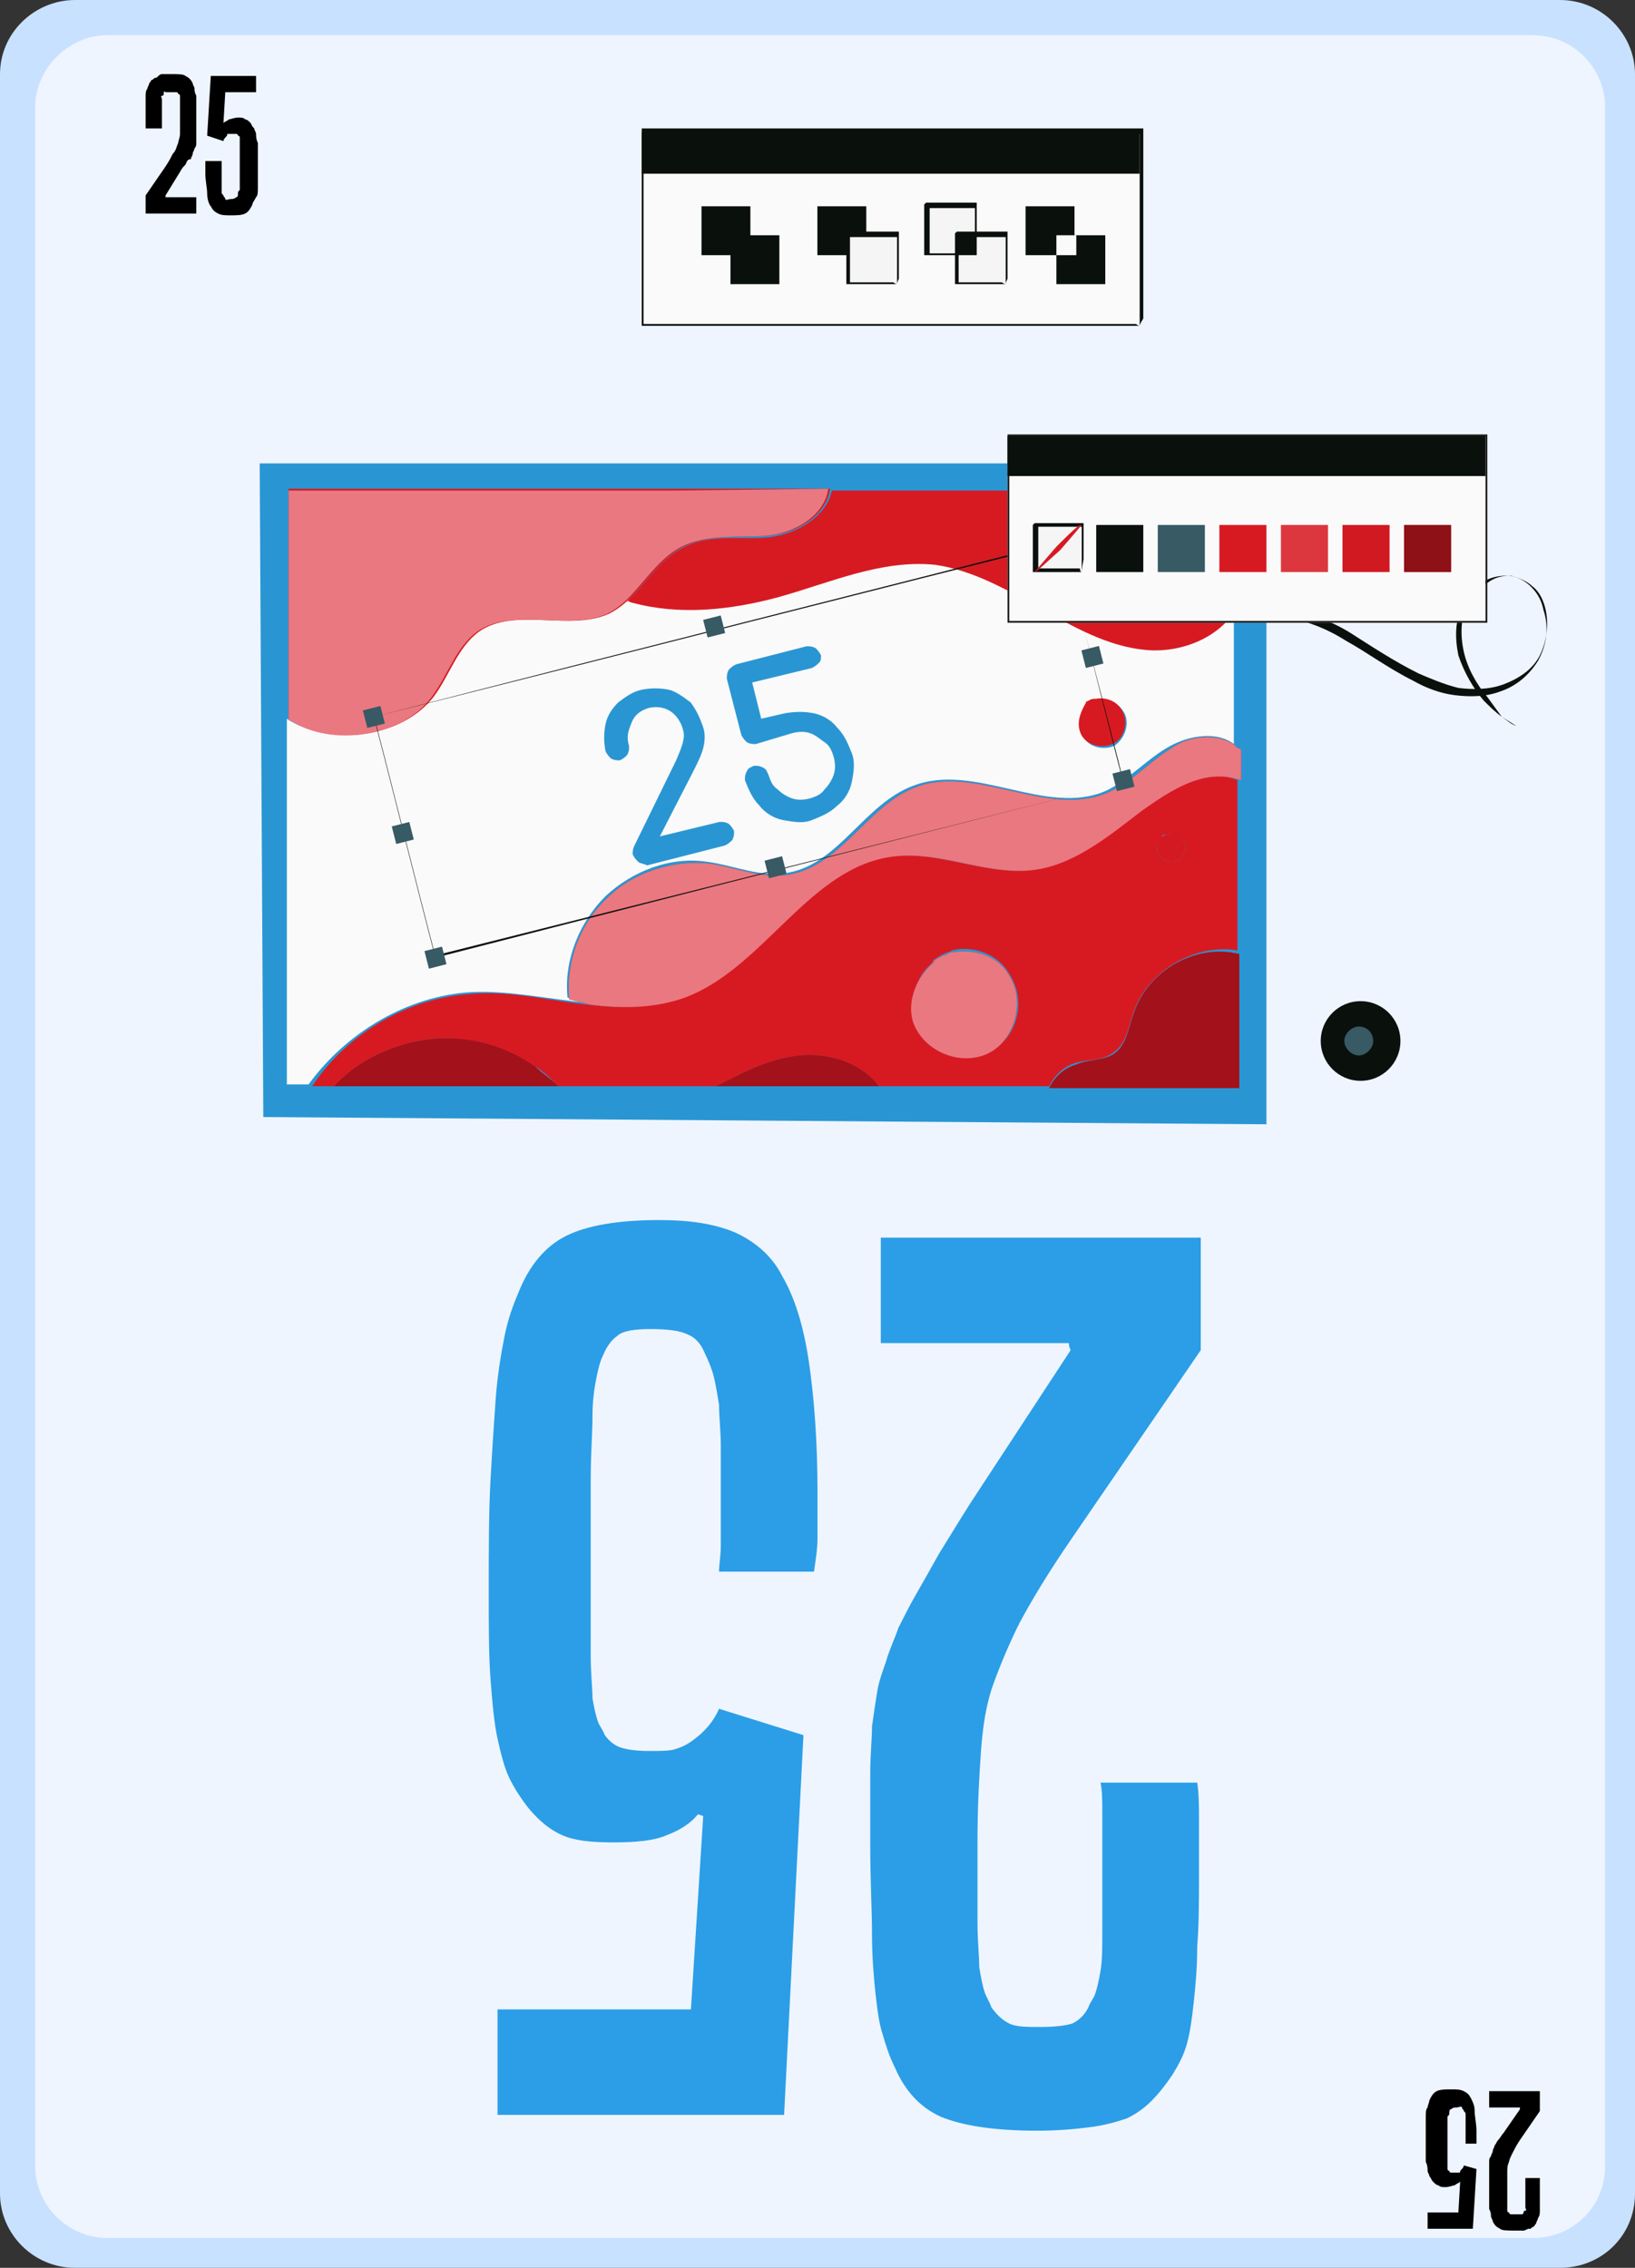 <svg width="93" height="129" viewBox="0 0 93 129" fill="none" xmlns="http://www.w3.org/2000/svg">
<rect x="0" y="0" width="93" height="129" fill="#333333" stroke="none"/>
<path d="M88.73 129H4.27C1.875 129 0 127.044 0 124.779V4.221C0 1.853 1.979 0 4.27 0H88.73C91.125 0 93 1.956 93 4.221V124.779C93 127.147 91.125 129 88.73 129Z" fill="#C8E1FF"/>
<path d="M87.2 127.3H6.1C3.8 127.3 2 125.4 2 123.2V6.1C2 3.9 3.9 2 6.1 2H87.2C89.5 2 91.3 3.9 91.3 6.1V123.2C91.3 125.5 89.5 127.3 87.2 127.3Z" fill="#EEF5FF"/>
<path d="M8.283 12.146V11.116L9.416 9.469C9.622 9.16 9.725 8.954 9.828 8.748C10.034 8.542 10.034 8.336 10.136 8.13C10.136 8.027 10.239 7.821 10.239 7.615C10.239 7.409 10.239 7.1 10.239 6.791C10.239 6.482 10.239 6.276 10.239 6.07C10.239 5.864 10.239 5.761 10.239 5.658C10.239 5.555 10.239 5.452 10.239 5.452C10.239 5.452 10.239 5.349 10.136 5.349C10.136 5.246 10.034 5.246 10.034 5.246C9.93 5.246 9.93 5.246 9.725 5.246C9.622 5.246 9.519 5.246 9.416 5.246C9.313 5.143 9.313 5.246 9.313 5.349C9.313 5.349 9.313 5.452 9.21 5.452C9.107 5.452 9.21 5.555 9.21 5.658C9.21 5.761 9.21 5.864 9.21 5.967C9.21 6.07 9.21 6.276 9.21 6.482C9.21 6.688 9.21 6.894 9.21 6.997C9.21 7.1 9.21 7.203 9.21 7.306H8.283C8.283 7.203 8.283 7.1 8.283 6.997C8.283 6.894 8.283 6.688 8.283 6.585C8.283 6.379 8.283 6.07 8.283 5.967C8.283 5.761 8.283 5.555 8.283 5.452C8.283 5.349 8.283 5.143 8.386 5.04C8.386 4.937 8.489 4.834 8.489 4.731C8.592 4.628 8.592 4.525 8.695 4.525C8.798 4.422 8.798 4.422 8.901 4.422C9.004 4.319 9.107 4.216 9.21 4.216C9.313 4.216 9.519 4.216 9.725 4.216C10.136 4.216 10.445 4.216 10.549 4.319C10.754 4.422 10.857 4.525 10.96 4.731C10.96 4.834 11.063 4.937 11.063 5.04C11.063 5.143 11.063 5.246 11.166 5.452C11.166 5.555 11.166 5.761 11.166 5.967C11.166 6.173 11.166 6.482 11.166 6.791C11.166 6.997 11.166 7.306 11.166 7.409C11.166 7.615 11.166 7.718 11.166 7.821C11.166 7.924 11.166 8.027 11.166 8.13C11.166 8.233 11.166 8.336 11.063 8.439C11.063 8.542 10.96 8.645 10.96 8.748C10.96 8.851 10.857 8.954 10.857 9.057C10.651 9.057 10.651 9.16 10.549 9.366C10.445 9.469 10.342 9.572 10.239 9.778L9.416 11.116C9.416 11.116 9.416 11.116 9.416 11.219H11.166V12.146H8.283Z" fill="black"/>
<path d="M12.608 9.16C12.608 9.263 12.608 9.263 12.608 9.366C12.608 9.469 12.608 9.572 12.608 9.675C12.608 9.88 12.608 10.086 12.608 10.293C12.608 10.396 12.608 10.601 12.608 10.704C12.608 10.807 12.608 10.91 12.608 10.91C12.608 11.013 12.608 11.013 12.711 11.116C12.711 11.219 12.814 11.219 12.814 11.322C12.814 11.425 13.02 11.322 13.123 11.322C13.226 11.322 13.329 11.322 13.432 11.219C13.535 11.219 13.535 11.116 13.535 11.013C13.535 10.91 13.535 10.91 13.638 10.807C13.638 10.704 13.638 10.601 13.638 10.498C13.638 10.396 13.638 10.19 13.638 9.983C13.638 9.777 13.638 9.469 13.638 9.057C13.638 8.851 13.638 8.645 13.638 8.439C13.638 8.336 13.638 8.13 13.638 8.027C13.638 7.924 13.638 7.821 13.638 7.821C13.638 7.821 13.638 7.718 13.535 7.718C13.535 7.615 13.432 7.615 13.432 7.615C13.329 7.615 13.329 7.615 13.226 7.615C13.123 7.615 13.02 7.615 13.02 7.615C12.917 7.615 12.917 7.615 12.917 7.718C12.814 7.821 12.711 7.924 12.711 8.027L11.784 7.718L11.99 4.319H14.565V5.246H12.814L12.711 6.997C12.814 6.894 12.917 6.894 13.02 6.791C13.123 6.791 13.329 6.688 13.535 6.688C13.741 6.688 13.844 6.688 13.947 6.791C14.05 6.791 14.153 6.894 14.256 6.997C14.359 7.203 14.359 7.203 14.462 7.306C14.462 7.409 14.565 7.512 14.565 7.615C14.565 7.718 14.565 7.924 14.668 8.13C14.668 8.336 14.668 8.645 14.668 8.954C14.668 9.366 14.668 9.675 14.668 9.983C14.668 10.293 14.668 10.498 14.668 10.704C14.668 10.91 14.668 11.116 14.565 11.219C14.462 11.425 14.359 11.528 14.359 11.631C14.256 11.837 14.153 12.043 13.947 12.146C13.741 12.249 13.432 12.249 13.123 12.249C12.814 12.249 12.608 12.249 12.402 12.146C12.196 12.043 12.093 11.94 11.99 11.734C11.887 11.631 11.784 11.322 11.784 11.013C11.784 10.704 11.681 10.293 11.681 9.88C11.681 9.675 11.681 9.572 11.681 9.469C11.681 9.366 11.681 9.263 11.681 9.16H12.608Z" fill="black"/>
<path d="M87.588 119.054V120.083L86.455 121.731C86.249 122.04 86.146 122.246 86.043 122.452C85.94 122.658 85.837 122.864 85.837 122.967C85.734 123.173 85.734 123.379 85.734 123.585C85.734 123.791 85.734 124.1 85.734 124.409C85.734 124.718 85.734 124.924 85.734 125.13C85.734 125.336 85.734 125.439 85.734 125.542C85.734 125.645 85.734 125.748 85.734 125.748C85.734 125.748 85.734 125.851 85.837 125.851C85.837 125.954 85.94 125.954 85.94 125.954C86.043 125.954 86.043 125.954 86.249 125.954C86.352 125.954 86.455 125.954 86.558 125.954C86.661 125.954 86.661 125.851 86.661 125.851C86.661 125.851 86.661 125.748 86.764 125.748C86.867 125.748 86.764 125.645 86.764 125.542C86.764 125.439 86.764 125.336 86.764 125.233C86.764 125.13 86.764 124.924 86.764 124.718C86.764 124.512 86.764 124.306 86.764 124.203C86.764 124.1 86.764 123.997 86.764 123.894H87.588C87.588 123.997 87.588 124.1 87.588 124.203C87.588 124.306 87.588 124.512 87.588 124.615C87.588 124.821 87.588 125.13 87.588 125.233C87.588 125.439 87.588 125.645 87.588 125.748C87.588 125.851 87.588 126.057 87.485 126.16C87.485 126.263 87.382 126.366 87.382 126.469C87.279 126.572 87.279 126.675 87.176 126.675C87.073 126.778 87.073 126.778 86.97 126.778C86.867 126.778 86.764 126.881 86.661 126.881C86.558 126.881 86.352 126.881 86.146 126.881C85.734 126.881 85.425 126.881 85.322 126.778C85.116 126.675 85.013 126.572 84.91 126.366C84.91 126.263 84.807 126.16 84.807 126.057C84.807 125.954 84.807 125.851 84.704 125.645C84.704 125.542 84.704 125.336 84.704 125.13C84.704 124.924 84.704 124.615 84.704 124.306C84.704 124.1 84.704 123.791 84.704 123.688C84.704 123.482 84.704 123.379 84.704 123.276C84.704 123.173 84.704 123.07 84.704 122.967C84.704 122.864 84.704 122.761 84.807 122.658C84.807 122.555 84.91 122.452 84.91 122.349C84.91 122.246 85.013 122.143 85.013 122.04C85.116 121.937 85.116 121.834 85.219 121.731C85.322 121.628 85.425 121.422 85.528 121.319L86.455 119.98C86.455 119.98 86.455 119.98 86.455 119.878H84.704V118.951H87.588V119.054Z" fill="black"/>
<path d="M83.365 122.04C83.365 121.937 83.365 121.937 83.365 121.834C83.365 121.731 83.365 121.628 83.365 121.525C83.365 121.319 83.365 121.114 83.365 120.908C83.365 120.805 83.365 120.599 83.365 120.496C83.365 120.393 83.365 120.29 83.365 120.29C83.365 120.187 83.365 120.187 83.262 120.084C83.262 119.981 83.159 119.981 83.159 119.878C83.159 119.775 82.953 119.878 82.85 119.878C82.747 119.878 82.644 119.878 82.541 119.981C82.438 119.981 82.438 120.084 82.438 120.187C82.438 120.29 82.438 120.29 82.335 120.393C82.335 120.496 82.335 120.599 82.335 120.702C82.335 120.805 82.335 121.011 82.335 121.217C82.335 121.422 82.335 121.731 82.335 122.143C82.335 122.349 82.335 122.555 82.335 122.761C82.335 122.864 82.335 123.07 82.335 123.173C82.335 123.276 82.335 123.379 82.335 123.379C82.335 123.379 82.335 123.482 82.438 123.482C82.438 123.585 82.541 123.585 82.541 123.585C82.644 123.585 82.644 123.585 82.747 123.585C82.85 123.585 82.953 123.585 82.953 123.585C83.056 123.585 83.056 123.585 83.056 123.482C83.159 123.379 83.262 123.276 83.262 123.173L83.983 123.379L83.777 126.778H81.202V125.851H82.953L83.056 124.1C82.953 124.203 82.85 124.203 82.747 124.306C82.644 124.306 82.438 124.409 82.232 124.409C82.026 124.409 81.923 124.409 81.82 124.306C81.717 124.306 81.614 124.203 81.511 124.1C81.408 123.997 81.408 123.894 81.305 123.791C81.305 123.688 81.202 123.585 81.202 123.482C81.202 123.379 81.202 123.173 81.099 122.967C81.099 122.761 81.099 122.452 81.099 122.143C81.099 121.731 81.099 121.422 81.099 121.114C81.099 120.805 81.099 120.599 81.099 120.393C81.099 120.187 81.099 119.981 81.202 119.878C81.202 119.775 81.305 119.569 81.305 119.466C81.408 119.26 81.511 119.054 81.717 118.951C81.923 118.848 82.232 118.848 82.541 118.848C82.85 118.848 83.056 118.848 83.262 118.951C83.468 119.054 83.571 119.157 83.674 119.363C83.777 119.569 83.88 119.775 83.88 120.084C83.88 120.393 83.983 120.805 83.983 121.217C83.983 121.422 83.983 121.525 83.983 121.628C83.983 121.731 83.983 121.834 83.983 121.937H83.365V122.04Z" fill="black"/>
<path d="M85.425 40.779C85.013 40.47 84.704 40.161 84.395 39.852C83.777 39.131 83.262 38.204 82.953 37.277C82.747 36.247 82.747 35.217 83.262 34.29C83.571 33.878 83.88 33.466 84.292 33.157C84.704 32.848 85.219 32.745 85.734 32.745C86.249 32.745 86.764 33.054 87.073 33.363C87.485 33.775 87.691 34.187 87.794 34.702C88.103 35.629 88 36.659 87.485 37.586C86.97 38.41 86.249 39.028 85.322 39.337C84.498 39.646 83.571 39.646 82.747 39.543C81.923 39.44 81.099 39.131 80.378 38.719C78.936 37.998 77.7 37.071 76.567 36.453C75.434 35.732 74.302 35.32 73.168 35.114C72.139 34.908 71.212 35.114 70.491 35.423C69.77 35.732 69.358 36.041 69.049 36.35C68.946 36.453 68.946 36.453 68.843 36.556C68.843 36.659 68.74 36.659 68.74 36.659C68.946 36.556 68.946 36.556 68.946 36.556C68.946 36.556 68.946 36.556 69.049 36.453C69.049 36.453 69.152 36.35 69.152 36.247C69.152 36.144 69.255 36.144 69.358 36.041C69.667 35.732 70.079 35.32 70.8 35.011C71.521 34.702 72.448 34.599 73.478 34.702C74.507 34.908 75.743 35.32 76.876 36.041C78.009 36.762 79.245 37.586 80.687 38.307C81.408 38.616 82.129 38.925 82.953 39.131C83.777 39.234 84.704 39.234 85.528 38.925C86.352 38.616 87.176 38.101 87.588 37.277C88 36.453 88.103 35.423 87.897 34.599C87.794 34.187 87.588 33.672 87.176 33.363C86.867 33.054 86.352 32.848 85.94 32.745C85.425 32.745 85.013 32.848 84.601 33.157C84.189 33.466 83.88 33.775 83.571 34.187C83.056 35.011 83.056 36.144 83.262 37.071C83.468 37.998 83.983 38.925 84.601 39.646" fill="#0A100C"/>
<path d="M86.249 41.294C85.94 41.191 85.734 40.985 85.425 40.779Z" fill="#0A100C"/>
<path d="M14.977 63.54L14.771 26.36H72.036V63.952L14.977 63.54Z" fill="#2996D3"/>
<path d="M26.821 56.434C28.984 56.331 31.25 56.846 33.516 57.051L32.28 56.742C32.074 54.683 32.898 52.52 34.443 50.975C35.988 49.533 38.151 48.709 40.211 49.018C41.755 49.224 43.3 49.945 44.845 49.636C47.729 49.121 49.171 45.722 51.952 44.692C55.454 43.353 59.47 46.443 62.869 45.001C64.208 44.383 65.238 43.147 66.577 42.426C67.71 41.809 69.255 41.602 70.182 42.323V34.29C69.255 36.041 66.989 36.968 64.929 36.762C62.766 36.556 60.809 35.526 58.955 34.393C57.102 33.26 55.145 32.23 52.982 31.921C49.892 31.509 47.008 32.848 44.021 33.775C41.343 34.496 38.46 34.805 35.782 34.084C35.679 34.084 35.576 33.981 35.473 33.981C35.164 34.29 34.752 34.599 34.34 34.805C32.074 35.938 29.087 34.393 26.924 35.835C25.689 36.659 25.276 38.307 24.35 39.543C22.702 41.809 18.582 42.426 16.316 40.882V59.317V61.686H17.552C19.715 58.699 23.217 56.639 26.821 56.434ZM61.839 40.058C61.942 39.955 62.148 39.852 62.354 39.852C62.354 39.852 62.354 39.852 62.457 39.852C62.972 39.749 63.59 39.955 63.899 40.47C64.311 41.087 64.002 42.014 63.384 42.426C62.663 42.735 61.736 42.426 61.53 41.706C61.324 41.087 61.633 40.47 62.045 40.161L61.839 40.058Z" fill="#FAFAFA"/>
<path d="M70.285 42.426C69.358 41.706 67.71 41.809 66.68 42.529C65.341 43.353 64.414 44.486 62.972 45.104C59.573 46.546 55.454 43.456 52.055 44.795C49.377 45.825 47.832 49.224 44.948 49.739C43.403 50.048 41.858 49.327 40.314 49.121C38.254 48.915 35.988 49.636 34.546 51.078C33.001 52.52 32.177 54.683 32.383 56.846L33.619 57.155C35.37 57.361 37.018 57.361 38.666 56.846C43.403 55.301 45.978 49.224 50.922 48.709C53.703 48.4 56.381 49.945 59.161 49.43C61.324 49.018 63.178 47.473 64.929 46.134C66.68 44.898 68.534 43.662 70.594 44.383V42.633C70.388 42.529 70.285 42.529 70.285 42.426Z" fill="#D71A22"/>
<path d="M64.826 46.134C62.972 47.473 61.221 49.018 59.059 49.43C56.381 49.945 53.6 48.4 50.819 48.709C45.875 49.327 43.3 55.301 38.563 56.846C36.915 57.361 35.267 57.361 33.516 57.155C31.353 56.949 29.087 56.331 26.822 56.537C23.217 56.743 19.715 58.802 17.758 61.789H18.994C20.127 60.553 21.672 59.729 23.32 59.317C25.689 58.7 28.366 59.214 30.426 60.656C30.941 60.965 31.353 61.377 31.765 61.789H40.726C41.138 61.583 41.55 61.377 41.962 61.171C43.609 60.347 45.463 59.729 47.214 60.141C48.347 60.347 49.377 60.965 49.995 61.789H59.676C59.985 61.171 60.5 60.656 61.221 60.45C61.942 60.244 62.766 60.347 63.384 59.832C64.105 59.317 64.208 58.288 64.517 57.464C65.341 55.198 68.019 53.653 70.388 54.065V44.383C68.431 43.559 66.577 44.795 64.826 46.134ZM56.278 59.832C54.733 60.553 52.673 59.729 52.055 58.081C51.643 56.846 52.158 55.301 53.291 54.58L52.982 54.683C53.291 54.477 53.6 54.271 53.909 54.168C54.012 54.168 54.115 54.065 54.218 54.065H54.115C55.351 53.756 56.793 54.271 57.411 55.404C58.441 56.949 57.822 59.111 56.278 59.832ZM66.989 48.915C66.577 49.121 66.062 48.915 65.856 48.503C65.753 48.194 65.856 47.782 66.165 47.576H66.062C66.165 47.473 66.268 47.473 66.371 47.473C66.68 47.37 67.092 47.576 67.298 47.782C67.504 48.091 67.401 48.709 66.989 48.915Z" fill="#D71A22"/>
<path d="M64.517 57.567C64.208 58.391 64.105 59.42 63.384 59.935C62.766 60.347 61.942 60.244 61.221 60.553C60.5 60.759 59.985 61.274 59.676 61.892H70.491V54.271C68.019 53.653 65.341 55.198 64.517 57.567Z" fill="#D71A22"/>
<path d="M23.32 59.317C21.672 59.729 20.127 60.553 18.994 61.789H31.765C31.353 61.377 30.838 61.068 30.426 60.656C28.366 59.215 25.791 58.7 23.32 59.317Z" fill="#D71A22"/>
<path d="M47.214 60.141C45.463 59.73 43.609 60.347 41.962 61.171C41.55 61.377 41.138 61.583 40.726 61.789H49.995C49.377 60.965 48.347 60.347 47.214 60.141Z" fill="#D71A22"/>
<path d="M43.506 30.582C41.858 30.685 40.211 30.376 38.769 31.2C37.533 31.818 36.709 33.26 35.679 34.187C35.782 34.187 35.885 34.29 35.988 34.29C38.666 35.011 41.55 34.702 44.227 33.981C47.214 33.157 50.098 31.818 53.188 32.127C55.351 32.436 57.307 33.569 59.161 34.599C61.015 35.629 62.972 36.762 65.135 36.968C67.195 37.174 69.461 36.247 70.388 34.496V33.775V27.904H47.317C47.008 29.449 45.154 30.479 43.506 30.582Z" fill="#D71A22"/>
<path d="M61.427 41.603C61.633 42.324 62.56 42.633 63.281 42.324C64.002 42.015 64.208 40.985 63.796 40.367C63.487 39.852 62.869 39.646 62.354 39.749C62.354 39.749 62.354 39.749 62.251 39.749C62.045 39.749 61.942 39.852 61.736 39.955L61.839 39.852C61.53 40.367 61.221 40.985 61.427 41.603Z" fill="#D71A22"/>
<path d="M54.218 54.168C54.115 54.168 54.012 54.168 53.909 54.271C53.6 54.374 53.291 54.477 52.982 54.786L53.188 54.683C52.158 55.507 51.54 56.949 51.952 58.184C52.57 59.832 54.63 60.656 56.175 59.935C57.719 59.215 58.337 56.949 57.41 55.507C56.793 54.374 55.454 53.962 54.218 54.168Z" fill="#D71A22"/>
<path d="M54.218 54.168C54.115 54.168 54.012 54.168 53.909 54.271C53.6 54.374 53.291 54.477 52.982 54.786L53.188 54.683C52.158 55.507 51.54 56.949 51.952 58.184C52.57 59.832 54.63 60.656 56.175 59.935C57.719 59.215 58.337 56.949 57.41 55.507C56.793 54.374 55.454 53.962 54.218 54.168Z" fill="#EA7880"/>
<path d="M67.298 47.782C67.092 47.473 66.783 47.37 66.371 47.473C66.268 47.473 66.165 47.576 66.062 47.576H66.165C65.856 47.679 65.753 48.091 65.856 48.503C66.062 48.915 66.577 49.121 66.989 48.915C67.401 48.709 67.504 48.091 67.298 47.782Z" fill="#D71A22"/>
<path d="M24.658 39.646C25.585 38.41 25.997 36.865 27.233 35.938C29.293 34.496 32.382 35.938 34.648 34.908C35.06 34.702 35.472 34.393 35.781 34.084C36.811 33.054 37.635 31.715 38.871 31.097C40.313 30.376 42.064 30.582 43.609 30.479C45.257 30.376 47.007 29.346 47.213 27.801H38.665H16.418V40.882C16.418 40.882 16.418 40.882 16.521 40.882C18.89 42.529 22.907 41.911 24.658 39.646Z" fill="#D71A22"/>
<path d="M70.285 42.426C69.358 41.706 67.71 41.809 66.68 42.529C65.341 43.353 64.414 44.486 62.972 45.104C59.573 46.546 55.454 43.456 52.055 44.795C49.377 45.825 47.832 49.224 44.948 49.739C43.403 50.048 41.858 49.327 40.314 49.121C38.254 48.915 35.988 49.636 34.546 51.078C33.001 52.52 32.177 54.683 32.383 56.846L33.619 57.155C35.37 57.361 37.018 57.361 38.666 56.846C43.403 55.301 45.978 49.224 50.922 48.709C53.703 48.4 56.381 49.945 59.161 49.43C61.324 49.018 63.178 47.473 64.929 46.134C66.68 44.898 68.534 43.662 70.594 44.383V42.633C70.388 42.529 70.285 42.529 70.285 42.426Z" fill="#EA7880"/>
<path d="M38.562 27.904H16.418V40.985C16.418 40.985 16.418 40.985 16.521 40.985C18.89 42.529 22.907 41.911 24.555 39.646C25.482 38.41 25.894 36.865 27.13 35.938C29.189 34.496 32.279 35.938 34.545 34.908C34.957 34.702 35.369 34.393 35.678 34.084C36.708 33.054 37.532 31.715 38.768 31.097C40.21 30.376 41.961 30.582 43.506 30.479C45.154 30.376 46.904 29.346 47.11 27.801" fill="#EA7880"/>
<path d="M63.899 44.486C63.693 43.868 62.56 39.234 60.397 30.788C50.819 33.26 36.812 36.762 21.26 40.779V40.675C22.496 45.413 23.629 50.048 24.762 54.374H24.659C47.214 48.709 62.766 44.795 63.899 44.486C62.766 44.795 47.214 48.709 24.762 54.477C23.629 50.151 22.496 45.516 21.26 40.779C36.812 36.865 50.922 33.26 60.397 30.891C62.56 39.234 63.796 43.868 63.899 44.486Z" fill="#0A100C"/>
<path d="M64.276 43.75L63.278 44.004L63.532 45.002L64.53 44.749L64.276 43.75Z" fill="#375A64"/>
<path d="M25.142 53.848L24.144 54.101L24.397 55.1L25.395 54.846L25.142 53.848Z" fill="#375A64"/>
<path d="M60.76 29.954L59.761 30.208L60.015 31.206L61.013 30.953L60.76 29.954Z" fill="#375A64"/>
<path d="M40.995 35.009L39.996 35.263L40.25 36.261L41.248 36.008L40.995 35.009Z" fill="#375A64"/>
<path d="M44.486 48.705L43.488 48.959L43.742 49.957L44.74 49.704L44.486 48.705Z" fill="#375A64"/>
<path d="M23.282 46.756L22.284 47.01L22.538 48.008L23.536 47.754L23.282 46.756Z" fill="#375A64"/>
<path d="M62.509 36.743L61.511 36.997L61.765 37.995L62.763 37.742L62.509 36.743Z" fill="#375A64"/>
<path d="M21.638 40.157L20.64 40.41L20.893 41.408L21.892 41.155L21.638 40.157Z" fill="#375A64"/>
<path d="M36.297 49.018C36.194 48.915 36.091 48.812 35.988 48.606C35.988 48.4 35.988 48.297 36.091 48.091L38.46 43.25C38.769 42.529 38.975 42.014 38.872 41.602C38.769 41.087 38.46 40.675 38.151 40.469C37.842 40.264 37.43 40.161 36.915 40.264C36.606 40.367 36.4 40.469 36.194 40.675C35.988 40.882 35.885 41.191 35.782 41.499C35.679 41.809 35.679 42.117 35.782 42.426C35.782 42.632 35.782 42.735 35.679 42.941C35.576 43.044 35.473 43.147 35.267 43.25C35.061 43.25 34.958 43.25 34.752 43.147C34.649 43.044 34.546 42.941 34.443 42.735C34.34 42.22 34.34 41.706 34.443 41.191C34.546 40.675 34.855 40.264 35.164 39.955C35.576 39.646 35.988 39.337 36.503 39.234C37.018 39.131 37.533 39.131 38.048 39.234C38.46 39.337 38.872 39.646 39.284 39.955C39.593 40.367 39.799 40.779 40.005 41.397C40.108 41.706 40.108 42.117 40.005 42.529C39.902 42.941 39.696 43.353 39.49 43.765L37.533 47.576L40.932 46.752C41.138 46.752 41.24 46.752 41.447 46.855C41.55 46.958 41.653 47.061 41.755 47.267C41.755 47.473 41.755 47.576 41.653 47.782C41.55 47.885 41.447 47.988 41.24 48.091L36.812 49.224C36.606 49.121 36.4 49.121 36.297 49.018Z" fill="#2996D3"/>
<path d="M44.536 46.649C44.021 46.546 43.506 46.237 43.197 45.825C42.785 45.413 42.58 44.898 42.373 44.383C42.373 44.177 42.373 44.074 42.477 43.868C42.58 43.662 42.682 43.662 42.889 43.559C43.094 43.559 43.197 43.559 43.403 43.662C43.609 43.765 43.609 43.868 43.712 44.074C43.815 44.383 43.918 44.692 44.227 44.898C44.433 45.104 44.742 45.31 45.051 45.413C45.36 45.516 45.669 45.516 46.081 45.413C46.39 45.31 46.699 45.207 46.905 44.898C47.111 44.692 47.317 44.383 47.42 44.074C47.523 43.765 47.523 43.456 47.42 43.044C47.317 42.736 47.214 42.426 46.905 42.221C46.596 42.014 46.39 41.809 46.081 41.706C45.772 41.602 45.463 41.602 45.051 41.706L42.992 42.324C42.785 42.324 42.682 42.324 42.477 42.221C42.373 42.117 42.27 42.014 42.167 41.809L41.344 38.616C41.344 38.41 41.344 38.307 41.447 38.101C41.55 37.998 41.653 37.895 41.858 37.792L45.875 36.762C46.081 36.762 46.184 36.762 46.39 36.865C46.493 36.968 46.596 37.071 46.699 37.277C46.699 37.483 46.699 37.586 46.596 37.689C46.493 37.792 46.39 37.895 46.184 37.998L42.785 38.822L43.3 40.882L44.639 40.573C45.257 40.47 45.772 40.47 46.287 40.573C46.802 40.676 47.317 40.985 47.626 41.397C48.038 41.809 48.244 42.324 48.45 42.839C48.656 43.353 48.553 43.971 48.45 44.486C48.347 45.001 48.038 45.516 47.626 45.825C47.214 46.237 46.699 46.443 46.184 46.649C45.669 46.855 45.154 46.752 44.536 46.649Z" fill="#2996D3"/>
<path d="M64.517 57.566C64.208 58.39 64.105 59.42 63.384 59.935C62.766 60.347 61.942 60.244 61.221 60.553C60.5 60.759 59.985 61.274 59.676 61.892H70.491V54.271C68.019 53.653 65.341 55.198 64.517 57.566Z" fill="#A3111B"/>
<g opacity="0.3">
<g opacity="0.3">
<path opacity="0.3" d="M67.298 47.782C67.092 47.473 66.783 47.37 66.371 47.473C66.268 47.473 66.165 47.576 66.062 47.576H66.165C65.856 47.679 65.753 48.091 65.856 48.503C66.062 48.915 66.577 49.121 66.989 48.915C67.401 48.709 67.504 48.091 67.298 47.782Z" fill="#A3111B"/>
</g>
</g>
<path d="M23.32 59.317C21.672 59.729 20.127 60.553 18.994 61.789H31.765C31.353 61.377 30.838 61.068 30.426 60.656C28.366 59.214 25.791 58.699 23.32 59.317Z" fill="#A3111B"/>
<path d="M47.214 60.141C45.463 59.729 43.609 60.347 41.962 61.171C41.55 61.377 41.138 61.583 40.726 61.789H49.995C49.377 60.965 48.347 60.347 47.214 60.141Z" fill="#A3111B"/>
<path d="M64.826 7.512H36.503V18.532H64.826V7.512Z" fill="#FAFAFA"/>
<path d="M64.826 18.532C64.826 18.532 64.826 18.429 64.826 18.326C64.826 18.223 64.826 18.017 64.826 17.708C64.826 17.193 64.826 16.472 64.826 15.545C64.826 13.691 64.826 10.91 64.826 7.512V7.615C57.719 7.615 47.729 7.615 36.503 7.615L36.606 7.512C36.606 11.322 36.606 15.03 36.606 18.532L36.503 18.429C44.639 18.429 51.746 18.429 56.793 18.429C59.264 18.429 61.324 18.429 62.663 18.429C63.384 18.429 63.899 18.429 64.208 18.429C64.414 18.429 64.517 18.429 64.62 18.429C64.723 18.532 64.826 18.532 64.826 18.532C64.826 18.532 64.826 18.532 64.723 18.532C64.62 18.532 64.517 18.532 64.311 18.532C63.899 18.532 63.384 18.532 62.766 18.532C61.427 18.532 59.367 18.532 56.896 18.532C51.849 18.532 44.742 18.532 36.606 18.532H36.503V18.429C36.503 15.03 36.503 11.322 36.503 7.409V7.306H36.606C47.729 7.306 57.822 7.306 64.929 7.306H65.032V7.409C65.032 10.807 65.032 13.588 65.032 15.442C65.032 16.369 65.032 17.09 65.032 17.605C65.032 17.811 65.032 18.017 65.032 18.12C64.826 18.429 64.826 18.532 64.826 18.532Z" fill="#0A100C"/>
<path d="M64.826 7.512H36.503V9.88H64.826V7.512Z" fill="#0A100C"/>
<path d="M42.682 11.734H39.902V14.515H42.682V11.734Z" fill="#0A100C"/>
<path d="M44.33 13.382H41.55V16.163H44.33V13.382Z" fill="#0A100C"/>
<path d="M49.274 11.734H46.493V14.515H49.274V11.734Z" fill="#0A100C"/>
<path d="M51.025 13.382H48.244V16.163H51.025V13.382Z" fill="#F5F5F5"/>
<path d="M51.025 16.163C51.025 16.163 51.025 16.06 51.025 15.957C51.025 15.751 51.025 15.648 51.025 15.339C51.025 14.824 51.025 14.206 51.025 13.382V13.485C50.201 13.485 49.274 13.485 48.244 13.485L48.347 13.382V13.485V13.691C48.347 13.794 48.347 13.897 48.347 14.103C48.347 14.309 48.347 14.618 48.347 14.824C48.347 15.339 48.347 15.751 48.347 16.163L48.244 16.06C49.068 16.06 49.789 16.06 50.201 16.06C50.407 16.06 50.613 16.06 50.819 16.06C50.922 16.163 51.025 16.163 51.025 16.163C51.025 16.163 50.922 16.163 50.819 16.163C50.716 16.163 50.51 16.163 50.304 16.163C49.789 16.163 49.068 16.163 48.244 16.163H48.141V16.06C48.141 15.648 48.141 15.236 48.141 14.721C48.141 14.515 48.141 14.206 48.141 14C48.141 13.897 48.141 13.794 48.141 13.588V13.382V13.279C48.038 13.382 48.244 13.176 48.244 13.176C49.274 13.176 50.201 13.176 51.025 13.176H51.128V13.279C51.128 14.103 51.128 14.824 51.128 15.339C51.128 15.545 51.128 15.751 51.128 15.854C51.025 16.06 51.025 16.163 51.025 16.163Z" fill="#0A100C"/>
<path d="M55.454 11.734H52.673V14.515H55.454V11.734Z" fill="#F5F5F5"/>
<path d="M55.454 14.515C55.454 14.515 55.454 14.412 55.454 14.309C55.454 14.103 55.454 14 55.454 13.691C55.454 13.176 55.454 12.558 55.454 11.734L55.557 11.837C54.733 11.837 53.806 11.837 52.776 11.837L52.879 11.734V11.837V12.043C52.879 12.146 52.879 12.249 52.879 12.455C52.879 12.661 52.879 12.97 52.879 13.176C52.879 13.691 52.879 14.103 52.879 14.515L52.776 14.412C53.6 14.412 54.321 14.412 54.733 14.412C54.939 14.412 55.145 14.412 55.351 14.412C55.351 14.515 55.454 14.515 55.454 14.515C55.454 14.515 55.351 14.515 55.248 14.515C55.145 14.515 54.939 14.515 54.733 14.515C54.218 14.515 53.497 14.515 52.673 14.515H52.57V14.412C52.57 14 52.57 13.588 52.57 13.073C52.57 12.867 52.57 12.558 52.57 12.352C52.57 12.249 52.57 12.146 52.57 11.94V11.734V11.631C52.467 11.734 52.673 11.528 52.673 11.528C53.703 11.528 54.63 11.528 55.454 11.528H55.557V11.631C55.557 12.455 55.557 13.176 55.557 13.691C55.557 13.897 55.557 14.103 55.557 14.206C55.454 14.412 55.454 14.515 55.454 14.515Z" fill="#0A100C"/>
<path d="M57.205 13.382H54.424V16.163H57.205V13.382Z" fill="#F5F5F5"/>
<path d="M57.205 16.163C57.205 16.163 57.205 16.06 57.205 15.957C57.205 15.751 57.205 15.648 57.205 15.339C57.205 14.824 57.205 14.206 57.205 13.382V13.485C56.381 13.485 55.454 13.485 54.424 13.485L54.527 13.382V13.485V13.691C54.527 13.794 54.527 13.897 54.527 14.103C54.527 14.309 54.527 14.618 54.527 14.824C54.527 15.339 54.527 15.751 54.527 16.163L54.424 16.06C55.248 16.06 55.969 16.06 56.381 16.06C56.587 16.06 56.793 16.06 56.999 16.06C57.102 16.163 57.205 16.163 57.205 16.163C57.205 16.163 57.102 16.163 56.999 16.163C56.896 16.163 56.69 16.163 56.484 16.163C55.969 16.163 55.248 16.163 54.424 16.163H54.321V16.06C54.321 15.648 54.321 15.236 54.321 14.721C54.321 14.515 54.321 14.206 54.321 14C54.321 13.897 54.321 13.794 54.321 13.588V13.382V13.279C54.218 13.382 54.424 13.176 54.424 13.176C55.454 13.176 56.381 13.176 57.205 13.176H57.308V13.279C57.308 14.103 57.308 14.824 57.308 15.339C57.308 15.545 57.308 15.751 57.308 15.854C57.205 16.06 57.205 16.163 57.205 16.163Z" fill="#0A100C"/>
<path d="M55.557 13.382H54.424V14.515H55.557V13.382Z" fill="#0A100C"/>
<path d="M61.118 11.734H58.337V14.515H61.118V11.734Z" fill="#0A100C"/>
<path d="M62.869 13.382H60.088V16.163H62.869V13.382Z" fill="#0A100C"/>
<path d="M61.221 13.382H60.088V14.515H61.221V13.382Z" fill="#FAFAFA"/>
<path d="M84.498 24.813H57.308V35.421H84.498V24.813Z" fill="#FAFAFA"/>
<path d="M84.498 35.423H57.308V24.712H84.601V35.423H84.498ZM57.41 35.32H84.498V24.815H57.41V35.32Z" fill="#1C1C1B"/>
<path d="M84.498 24.813H57.308V27.079H84.498V24.813Z" fill="#0A100C"/>
<path d="M61.53 29.861H58.852V32.539H61.53V29.861Z" fill="#F5F5F5"/>
<path d="M61.53 32.539C61.53 32.539 61.53 32.436 61.53 32.333C61.53 32.23 61.53 32.024 61.53 31.818C61.53 31.303 61.53 30.685 61.53 29.861L61.633 29.964C60.809 29.964 59.882 29.964 58.955 29.964L59.058 29.861V29.964V30.17C59.058 30.273 59.058 30.376 59.058 30.479C59.058 30.685 59.058 30.994 59.058 31.2C59.058 31.612 59.058 32.024 59.058 32.436L58.955 32.333C59.779 32.333 60.397 32.333 60.912 32.333C61.118 32.333 61.324 32.333 61.427 32.333C61.427 32.539 61.53 32.539 61.53 32.539C61.53 32.539 61.324 32.539 60.809 32.539C60.294 32.539 59.676 32.539 58.852 32.539H58.749V32.436C58.749 32.024 58.749 31.612 58.749 31.2C58.749 30.994 58.749 30.788 58.749 30.479C58.749 30.376 58.749 30.273 58.749 30.17V29.964V29.861C58.646 29.964 58.852 29.758 58.852 29.758C59.882 29.758 60.706 29.758 61.53 29.758H61.633V29.861C61.633 30.685 61.633 31.406 61.633 31.818C61.53 32.333 61.53 32.539 61.53 32.539Z" fill="#0A100C"/>
<path d="M58.852 32.539C58.852 32.539 59.367 31.921 60.088 31.097C60.809 30.376 61.427 29.758 61.53 29.861C61.53 29.861 61.015 30.479 60.294 31.303C59.47 32.024 58.852 32.642 58.852 32.539Z" fill="#D71A22"/>
<path d="M65.032 29.861H62.354V32.539H65.032V29.861Z" fill="#0A100C"/>
<path d="M68.534 29.861H65.856V32.539H68.534V29.861Z" fill="#375A64"/>
<path d="M72.036 29.861H69.358V32.539H72.036V29.861Z" fill="#D71A22"/>
<path d="M75.537 29.861H72.86V32.539H75.537V29.861Z" fill="#D71A22"/>
<g opacity="0.5">
<g opacity="0.5">
<path opacity="0.5" d="M75.537 29.861H72.86V32.539H75.537V29.861Z" fill="white"/>
</g>
</g>
<path d="M79.039 29.861H76.361V32.539H79.039V29.861Z" fill="#D71A22"/>
<g opacity="0.3">
<g opacity="0.3">
<path opacity="0.3" d="M79.039 29.861H76.361V32.539H79.039V29.861Z" fill="black"/>
</g>
</g>
<path d="M82.541 29.861H79.863V32.539H82.541V29.861Z" fill="#D71A22"/>
<g opacity="0.7">
<g opacity="0.7">
<path opacity="0.7" d="M82.541 29.861H79.863V32.539H82.541V29.861Z" fill="black"/>
</g>
</g>
<path d="M77.391 61.48C78.643 61.48 79.657 60.466 79.657 59.214C79.657 57.963 78.643 56.949 77.391 56.949C76.14 56.949 75.125 57.963 75.125 59.214C75.125 60.466 76.14 61.48 77.391 61.48Z" fill="#0A100C"/>
<path d="M78.112 59.215C78.112 59.626 77.7 60.038 77.288 60.038C76.876 60.038 76.464 59.626 76.464 59.215C76.464 58.803 76.876 58.391 77.288 58.391C77.803 58.391 78.112 58.803 78.112 59.215Z" fill="#375A64"/>
<path d="M68.3 70.2V76.8L60.9 87.6C59.6 89.5 58.7 91 58 92.3C57.4 93.5 56.9 94.7 56.5 95.8C56.1 96.9 55.9 98.2 55.8 99.6C55.7 101 55.6 102.7 55.6 104.8C55.6 106.6 55.6 108.1 55.6 109.3C55.6 110.4 55.7 111.3 55.7 111.9C55.8 112.5 55.9 113 56 113.3C56.1 113.6 56.3 113.9 56.4 114.2C56.7 114.6 57 114.9 57.4 115.1C57.8 115.3 58.4 115.3 59.2 115.3C60.1 115.3 60.7 115.2 61 115.1C61.4 114.9 61.7 114.6 61.9 114.2C62 113.9 62.2 113.7 62.3 113.4C62.4 113.1 62.5 112.7 62.6 112.1C62.7 111.5 62.7 110.8 62.7 109.9C62.7 109 62.7 107.8 62.7 106.4C62.7 104.9 62.7 103.8 62.7 103.1C62.7 102.5 62.7 101.9 62.6 101.4H68.1C68.2 102.1 68.2 102.8 68.2 103.5C68.2 104.2 68.2 105.2 68.2 106.4C68.2 108 68.2 109.5 68.1 110.7C68.1 111.9 68 113 67.9 113.9C67.8 114.8 67.7 115.6 67.5 116.3C67.3 117 67 117.5 66.7 118C66.3 118.6 65.9 119.1 65.5 119.5C65.1 119.9 64.7 120.2 64.1 120.5C63.5 120.7 62.8 120.9 62 121C61.2 121.1 60.2 121.2 59 121.2C56.5 121.2 54.7 120.9 53.5 120.4C52.4 119.9 51.5 119 50.9 117.6C50.6 117 50.4 116.4 50.2 115.7C50 115.1 49.9 114.3 49.8 113.4C49.7 112.5 49.6 111.3 49.6 110C49.6 108.7 49.5 107 49.5 105C49.5 103.4 49.5 102 49.5 100.9C49.5 99.8 49.6 98.9 49.6 98.2C49.7 97.5 49.8 96.8 49.9 96.2C50 95.6 50.2 95.1 50.4 94.5C50.6 93.8 50.9 93.2 51.1 92.6C51.4 92 51.7 91.4 52.1 90.7C52.5 90 52.9 89.3 53.4 88.4C53.9 87.6 54.5 86.6 55.2 85.5L60.9 76.8C60.8 76.6 60.8 76.5 60.8 76.4H50.1V70.4H68.3V70.2Z" fill="#2B9EE7"/>
<path d="M40.9 89.4C40.9 89 41 88.5 41 87.9C41 87.4 41 86.7 41 86C41 84.5 41 83.3 41 82.3C41 81.4 40.9 80.6 40.9 79.9C40.8 79.3 40.7 78.7 40.6 78.3C40.5 77.9 40.3 77.4 40.1 77C39.9 76.5 39.6 76.1 39.1 75.9C38.7 75.7 38 75.6 37 75.6C36.1 75.6 35.4 75.7 35.1 76C34.8 76.2 34.5 76.6 34.3 77.1C34.1 77.5 34 78 33.9 78.5C33.8 79 33.7 79.7 33.7 80.6C33.7 81.5 33.6 82.7 33.6 84.2C33.6 85.7 33.6 87.8 33.6 90.3C33.6 91.9 33.6 93.2 33.6 94.2C33.6 95.2 33.7 96 33.7 96.6C33.8 97.2 33.9 97.6 34 97.9C34.1 98.2 34.3 98.4 34.4 98.7C34.7 99.1 35 99.3 35.3 99.4C35.6 99.5 36.1 99.6 36.9 99.6C37.6 99.6 38.1 99.6 38.4 99.5C38.7 99.4 39 99.3 39.4 99C40.1 98.5 40.6 97.9 40.9 97.2L45.7 98.7L44.6 120.3H28.3V114.3H39.3L40 103.3L39.7 103.2C39.3 103.7 38.7 104.1 37.9 104.4C37.2 104.7 36.2 104.8 34.9 104.8C33.6 104.8 32.7 104.7 32 104.4C31.3 104.1 30.7 103.6 30.1 102.9C29.7 102.4 29.3 101.8 29 101.2C28.7 100.6 28.5 99.8 28.3 98.9C28.1 98 28 96.8 27.9 95.5C27.8 94.2 27.8 92.5 27.8 90.5C27.8 88.1 27.8 86 27.9 84.2C28 82.4 28.1 80.9 28.2 79.5C28.3 78.2 28.5 77 28.7 76C28.9 75 29.2 74.2 29.5 73.5C30.1 72 31 70.9 32.2 70.3C33.4 69.7 35.2 69.4 37.5 69.4C39.2 69.4 40.6 69.6 41.8 70.1C42.9 70.6 43.9 71.4 44.5 72.6C45.2 73.8 45.7 75.4 46 77.4C46.3 79.4 46.5 81.9 46.5 84.9C46.5 86 46.5 86.9 46.5 87.5C46.5 88.1 46.4 88.7 46.3 89.4H40.9Z" fill="#2B9EE7"/>
</svg>
